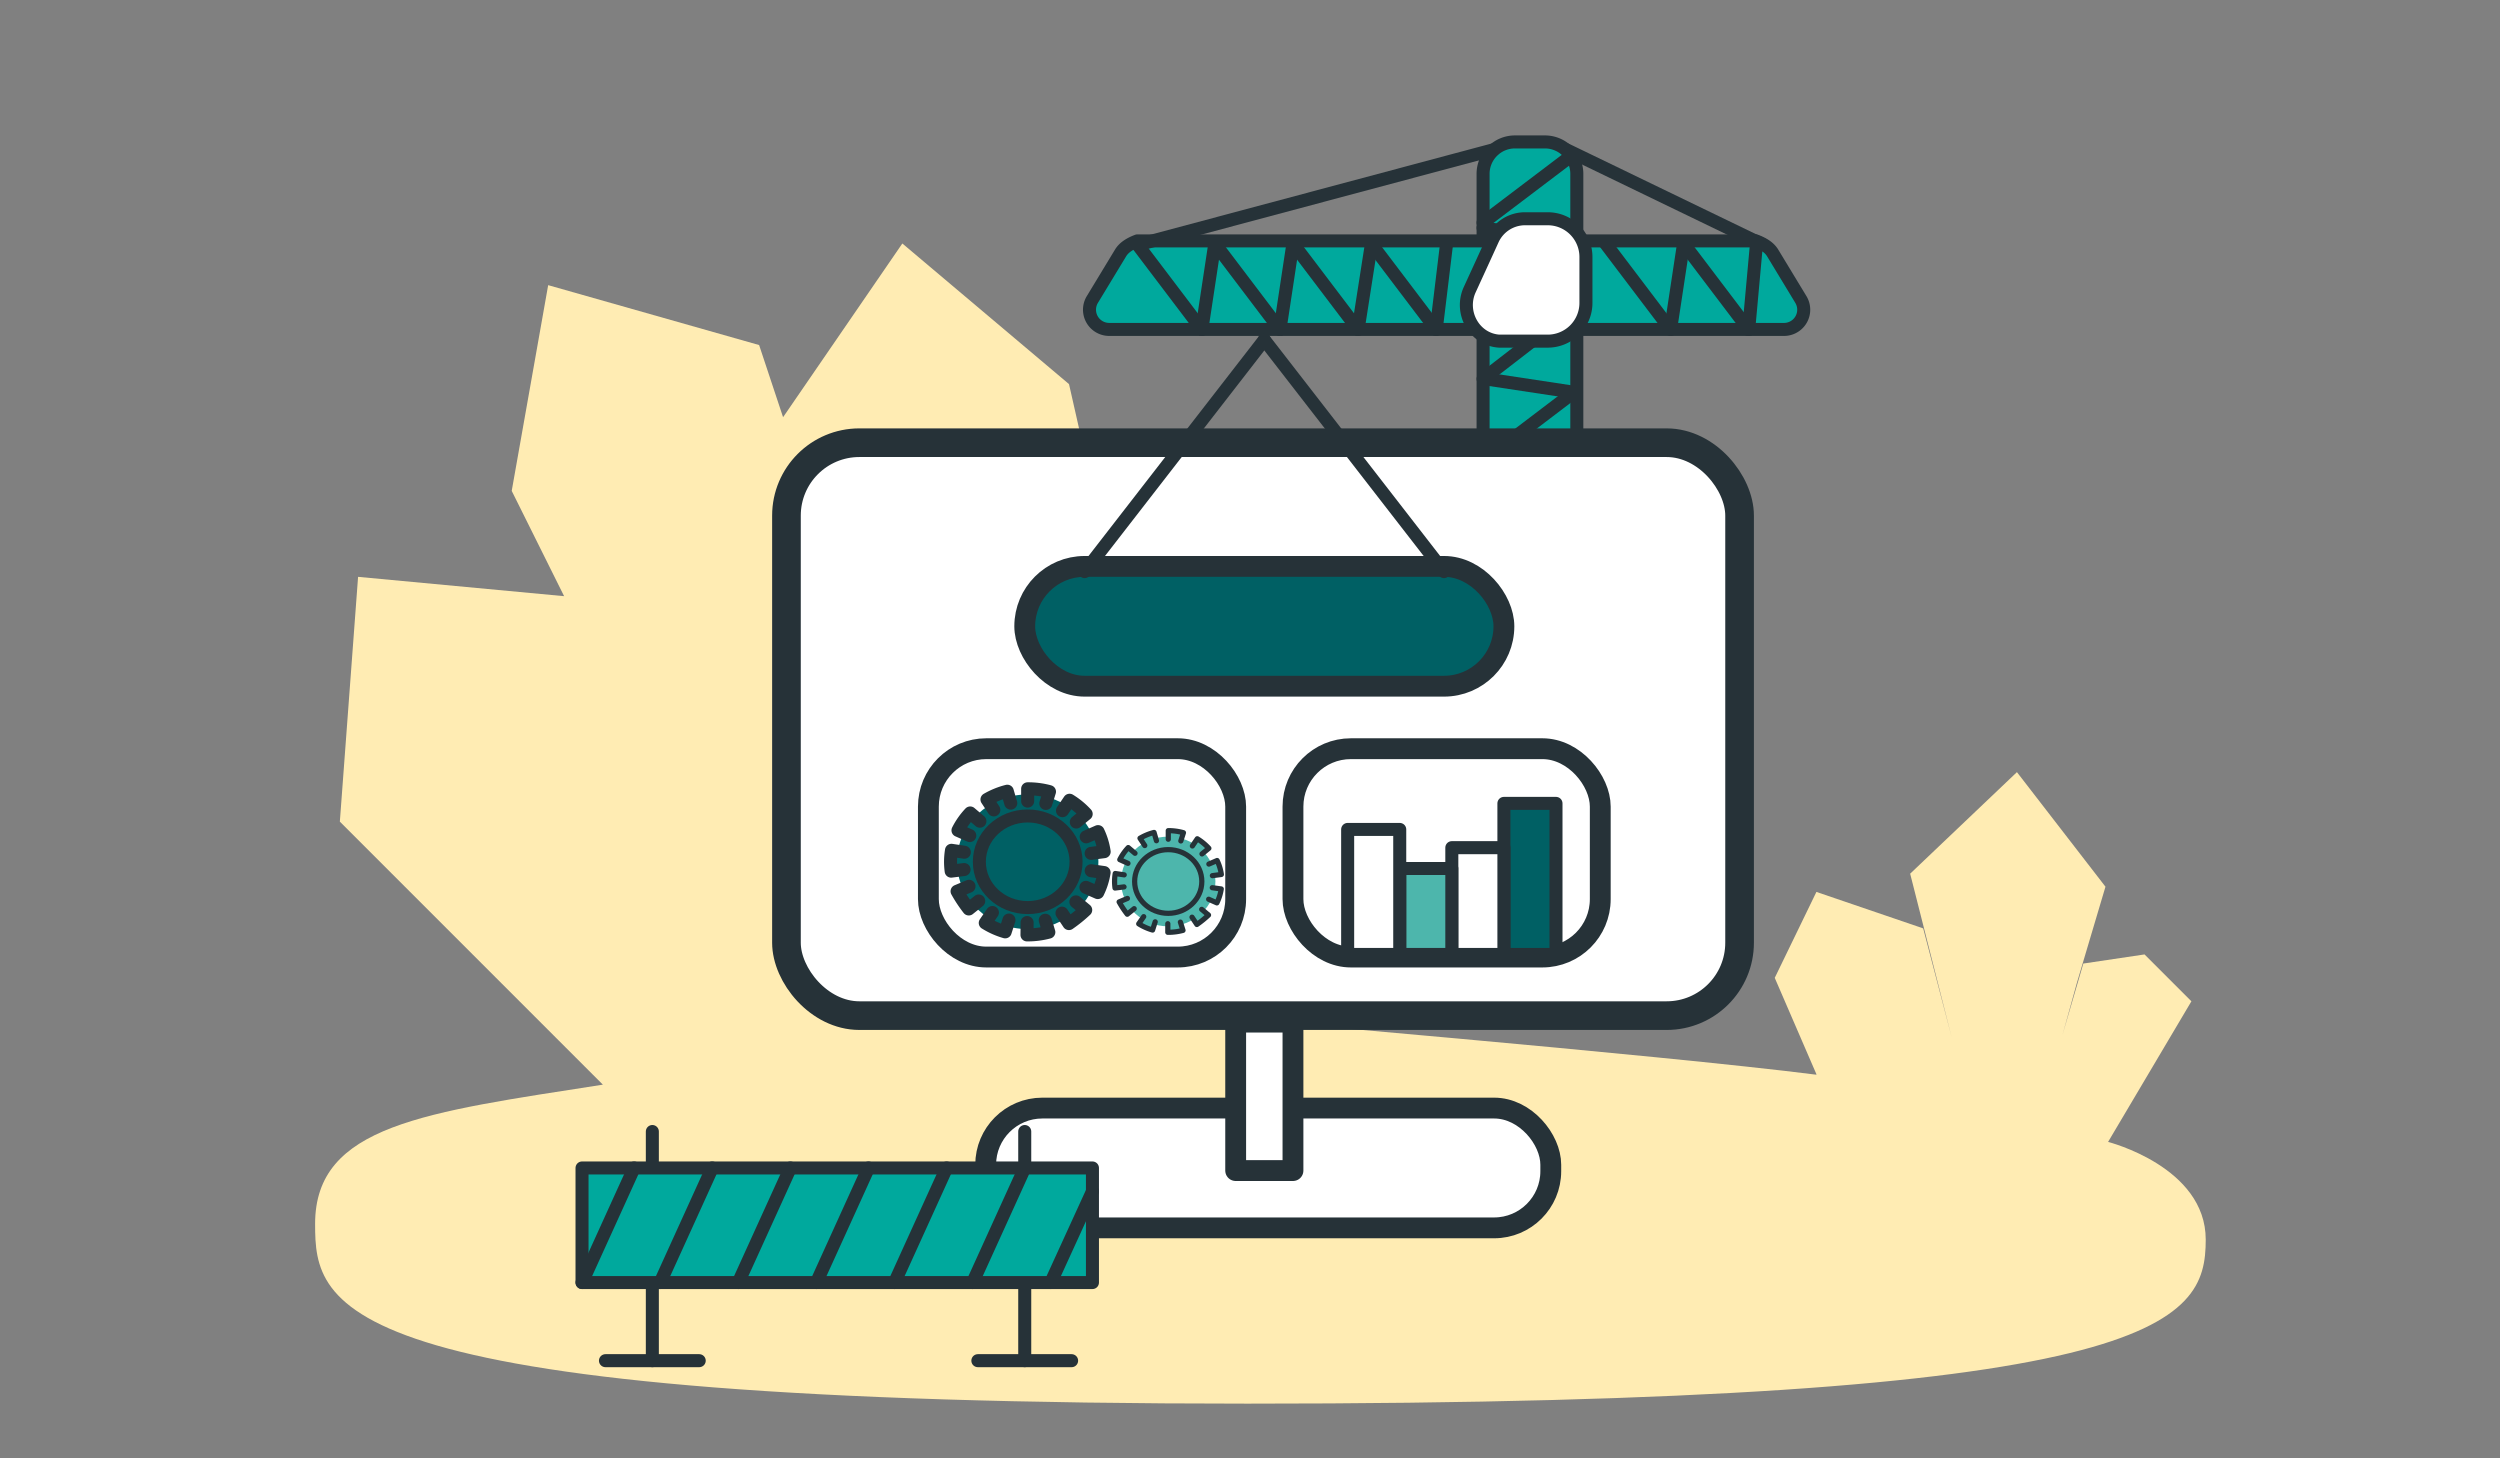 <svg xmlns="http://www.w3.org/2000/svg" viewBox="0 0 960 560"><rect x="0" y="0" width="960" height="560" fill="#808080" stroke="none"/><defs><style>.cls-1{fill:#ffecb3;}.cls-2{fill:#00a99d;}.cls-10,.cls-11,.cls-14,.cls-2,.cls-3,.cls-4,.cls-5,.cls-6,.cls-7,.cls-8,.cls-9{stroke:#263238;}.cls-10,.cls-11,.cls-12,.cls-13,.cls-14,.cls-2,.cls-6,.cls-8,.cls-9{stroke-linecap:round;stroke-linejoin:round;}.cls-10,.cls-12,.cls-2,.cls-6,.cls-7,.cls-8,.cls-9{stroke-width:5px;}.cls-11,.cls-3,.cls-5,.cls-8{fill:#fff;}.cls-3,.cls-4,.cls-5,.cls-7{stroke-miterlimit:10;}.cls-3{stroke-width:11px;}.cls-12,.cls-4,.cls-9{fill:#006064;}.cls-11,.cls-4,.cls-5{stroke-width:8px;}.cls-6,.cls-7{fill:none;}.cls-10,.cls-13,.cls-14{fill:#4db6ac;}.cls-12{stroke:#006064;}.cls-13{stroke:#4db6ac;}.cls-13,.cls-14{stroke-width:2px;}</style></defs><title>under_construction</title><g id="background"><path class="cls-1" d="M376.5,388.5l-76-228,46-67,64,54,55,243s172,14.55,232,22.19l0-.19-16-37,16-33,41,14,17,65h-.18l-21.82-86,41-39,34,44-11,37-13.58,49.11-.42-.11L800,370l23.5-3.5,18,18-32,54S847,448,847,476c0,32.31-17,63-368,63-353,0-358-36.69-358-69,0-38,42.14-42.83,110.5-53.49l-101-101,7-94L228,230l73.5,169.5-105-211,14-79,81,23Z"/></g><g id="Layer_1" data-name="Layer 1"><path class="cls-2" d="M569.5,169.5v-43H425.94a7.57,7.57,0,0,1-6.47-11.5l10.82-17.85c1.37-2.27,3.83-3.65,6.47-4.65H569.5V66.76A12.26,12.26,0,0,1,581.76,54.5h11.48A12.26,12.26,0,0,1,605.5,66.76V92.5h68.74c2.64,1,5.1,2.38,6.47,4.65L691.53,115a7.57,7.57,0,0,1-6.47,11.5H605.5v43"/><rect class="cls-3" x="302" y="170" width="366" height="220" rx="27.99"/><rect class="cls-4" x="393.5" y="217.5" width="184" height="46" rx="23"/><rect class="cls-5" x="356.5" y="287.5" width="118" height="80" rx="22.24"/><rect class="cls-5" x="496.5" y="287.5" width="118" height="80" rx="22.24"/><rect class="cls-5" x="378.5" y="425.5" width="217" height="46" rx="21.76"/><line class="cls-6" x1="436.5" y1="93.5" x2="461.5" y2="126.5"/><line class="cls-6" x1="466.5" y1="93.5" x2="491.5" y2="126.5"/><line class="cls-6" x1="496.5" y1="93.5" x2="521.5" y2="126.5"/><line class="cls-6" x1="526.5" y1="93.5" x2="551.5" y2="126.5"/><line class="cls-6" x1="616.5" y1="93.5" x2="641.5" y2="126.5"/><line class="cls-6" x1="646.5" y1="93.5" x2="671.5" y2="126.5"/><line class="cls-6" x1="466.5" y1="93.5" x2="461.5" y2="126.5"/><line class="cls-6" x1="496.5" y1="93.5" x2="491.5" y2="126.5"/><line class="cls-6" x1="526.5" y1="94.5" x2="521.5" y2="126.5"/><line class="cls-6" x1="602.5" y1="60.5" x2="569.5" y2="85.5"/><line class="cls-6" x1="591.5" y1="128.5" x2="569.5" y2="145.5"/><line class="cls-7" x1="605.39" y1="149.83" x2="580.39" y2="168.83"/><line class="cls-6" x1="602.5" y1="92.5" x2="569.5" y2="87.5"/><line class="cls-7" x1="603.5" y1="150.5" x2="570.5" y2="145.5"/><line class="cls-6" x1="551.5" y1="126.5" x2="555.5" y2="93.5"/><line class="cls-6" x1="671.5" y1="126.5" x2="674.5" y2="93.5"/><line class="cls-6" x1="641.5" y1="126.5" x2="646.5" y2="93.5"/><path class="cls-8" d="M594.32,131H576.68c-.34,0-.68,0-1,0-9.59-.65-15.32-11.07-11.29-19.8C566.77,106,570.45,98,573.17,92a13.71,13.71,0,0,1,12.49-8h8.66A14.68,14.68,0,0,1,609,98.68v17.64A14.68,14.68,0,0,1,594.32,131Z"/><line class="cls-6" x1="416.5" y1="219.5" x2="485.5" y2="130.5"/><line class="cls-6" x1="554.5" y1="219.5" x2="485.5" y2="130.5"/><line class="cls-6" x1="437" y1="94" x2="573.5" y2="57.5"/><line class="cls-6" x1="677" y1="94" x2="601.5" y2="57.5"/><rect class="cls-9" x="577.5" y="308.5" width="20" height="58"/><rect class="cls-8" x="557.5" y="325.5" width="20" height="41"/><rect class="cls-10" x="537.5" y="333.5" width="20" height="33"/><rect class="cls-8" x="517.5" y="318.5" width="20" height="48"/><rect class="cls-11" x="474.5" y="392.5" width="22" height="57"/><line class="cls-2" x1="393.5" y1="434.5" x2="393.5" y2="522.5"/><line class="cls-2" x1="375.5" y1="522.5" x2="411.5" y2="522.5"/><line class="cls-2" x1="250.5" y1="434.5" x2="250.5" y2="522.5"/><rect class="cls-2" x="223.5" y="448.5" width="196" height="44"/><line class="cls-2" x1="232.5" y1="522.5" x2="268.5" y2="522.5"/><line class="cls-2" x1="243.5" y1="448.5" x2="223.5" y2="492.5"/><line class="cls-2" x1="273.5" y1="448.5" x2="253.5" y2="492.5"/><line class="cls-2" x1="303.5" y1="448.5" x2="283.5" y2="492.5"/><line class="cls-2" x1="333.5" y1="448.5" x2="313.5" y2="492.5"/><line class="cls-2" x1="363.5" y1="448.5" x2="343.5" y2="492.5"/><line class="cls-2" x1="393.5" y1="448.5" x2="373.5" y2="492.5"/><line class="cls-2" x1="419.5" y1="457.5" x2="403.5" y2="492.5"/><ellipse class="cls-12" cx="394.64" cy="330.92" rx="24.64" ry="23.35"/><path class="cls-9" d="M401.6,308.52,403,304l-.33-.1a31.33,31.33,0,0,0-8.05-1v4.73"/><path class="cls-9" d="M388.13,308.4l-1.33-4.57h0A30.51,30.51,0,0,0,379,307h0l2.63,4"/><path class="cls-9" d="M376.28,315.34l-3.72-3.16a28,28,0,0,0-4.69,6.68h0l4.52,2"/><path class="cls-9" d="M370.3,327.26l-4.93-.74h0a27.23,27.23,0,0,0-.12,8h0l4.95-.61"/><path class="cls-9" d="M372.1,340.34l-4.58,1.91h0a51.5,51.5,0,0,0,4.49,6.79l3.82-3.06"/><path class="cls-9" d="M381.09,350.41l-2.75,4h0a30,30,0,0,0,7.65,3.42h0l1.45-4.53"/><path class="cls-9" d="M394.41,354.26l-.05,4.74h.28a31.36,31.36,0,0,0,8.11-1.06h0l-1.37-4.56"/><path class="cls-9" d="M407.8,350.65l2.67,4h0a55,55,0,0,0,6.44-5.21l-3.76-3.12"/><path class="cls-9" d="M417,340.74l4.54,2h0a26.69,26.69,0,0,0,2.43-7.68h0l-4.95-.7"/><path class="cls-9" d="M419,327.69l5-.65h0a26.89,26.89,0,0,0-2.35-7.7h0l-4.55,2"/><path class="cls-9" d="M408,311.3l2.71-4h0a29.48,29.48,0,0,1,6.38,5.26h0l-3.79,3.1"/><ellipse class="cls-9" cx="394.64" cy="330.92" rx="18.57" ry="17.59"/><ellipse class="cls-13" cx="448.6" cy="338.49" rx="17.12" ry="16.22"/><path class="cls-14" d="M453.44,322.92l1-3.15-.23-.07a21.42,21.42,0,0,0-5.59-.73v3.29"/><path class="cls-14" d="M444.07,322.84l-.92-3.18h0a21,21,0,0,0-5.39,2.23h0l1.83,2.8"/><path class="cls-14" d="M435.84,327.66l-2.59-2.19A19.66,19.66,0,0,0,430,330.1h0l3.13,1.42"/><path class="cls-14" d="M431.69,335.94l-3.44-.51h0a18.74,18.74,0,0,0-.08,5.57h0l3.45-.43"/><path class="cls-14" d="M432.93,345l-3.18,1.33h0a36,36,0,0,0,3.12,4.73l2.65-2.13"/><path class="cls-14" d="M439.18,352l-1.91,2.75h0a20.78,20.78,0,0,0,5.32,2.38h0l1-3.15"/><path class="cls-14" d="M448.44,354.71l0,3.29h.2a21.73,21.73,0,0,0,5.63-.74h0l-1-3.17"/><path class="cls-14" d="M457.74,352.2,459.6,355h0a37.78,37.78,0,0,0,4.47-3.62l-2.61-2.18"/><path class="cls-14" d="M464.13,345.31l3.15,1.39h0a18.69,18.69,0,0,0,1.68-5.34h0l-3.44-.48"/><path class="cls-14" d="M465.56,336.25l3.44-.46h0a18.46,18.46,0,0,0-1.63-5.35h0l-3.16,1.36"/><path class="cls-14" d="M457.88,324.85l1.88-2.76h0a20.68,20.68,0,0,1,4.44,3.66h0l-2.63,2.15"/><ellipse class="cls-14" cx="448.6" cy="338.49" rx="12.9" ry="12.23"/></g></svg>
